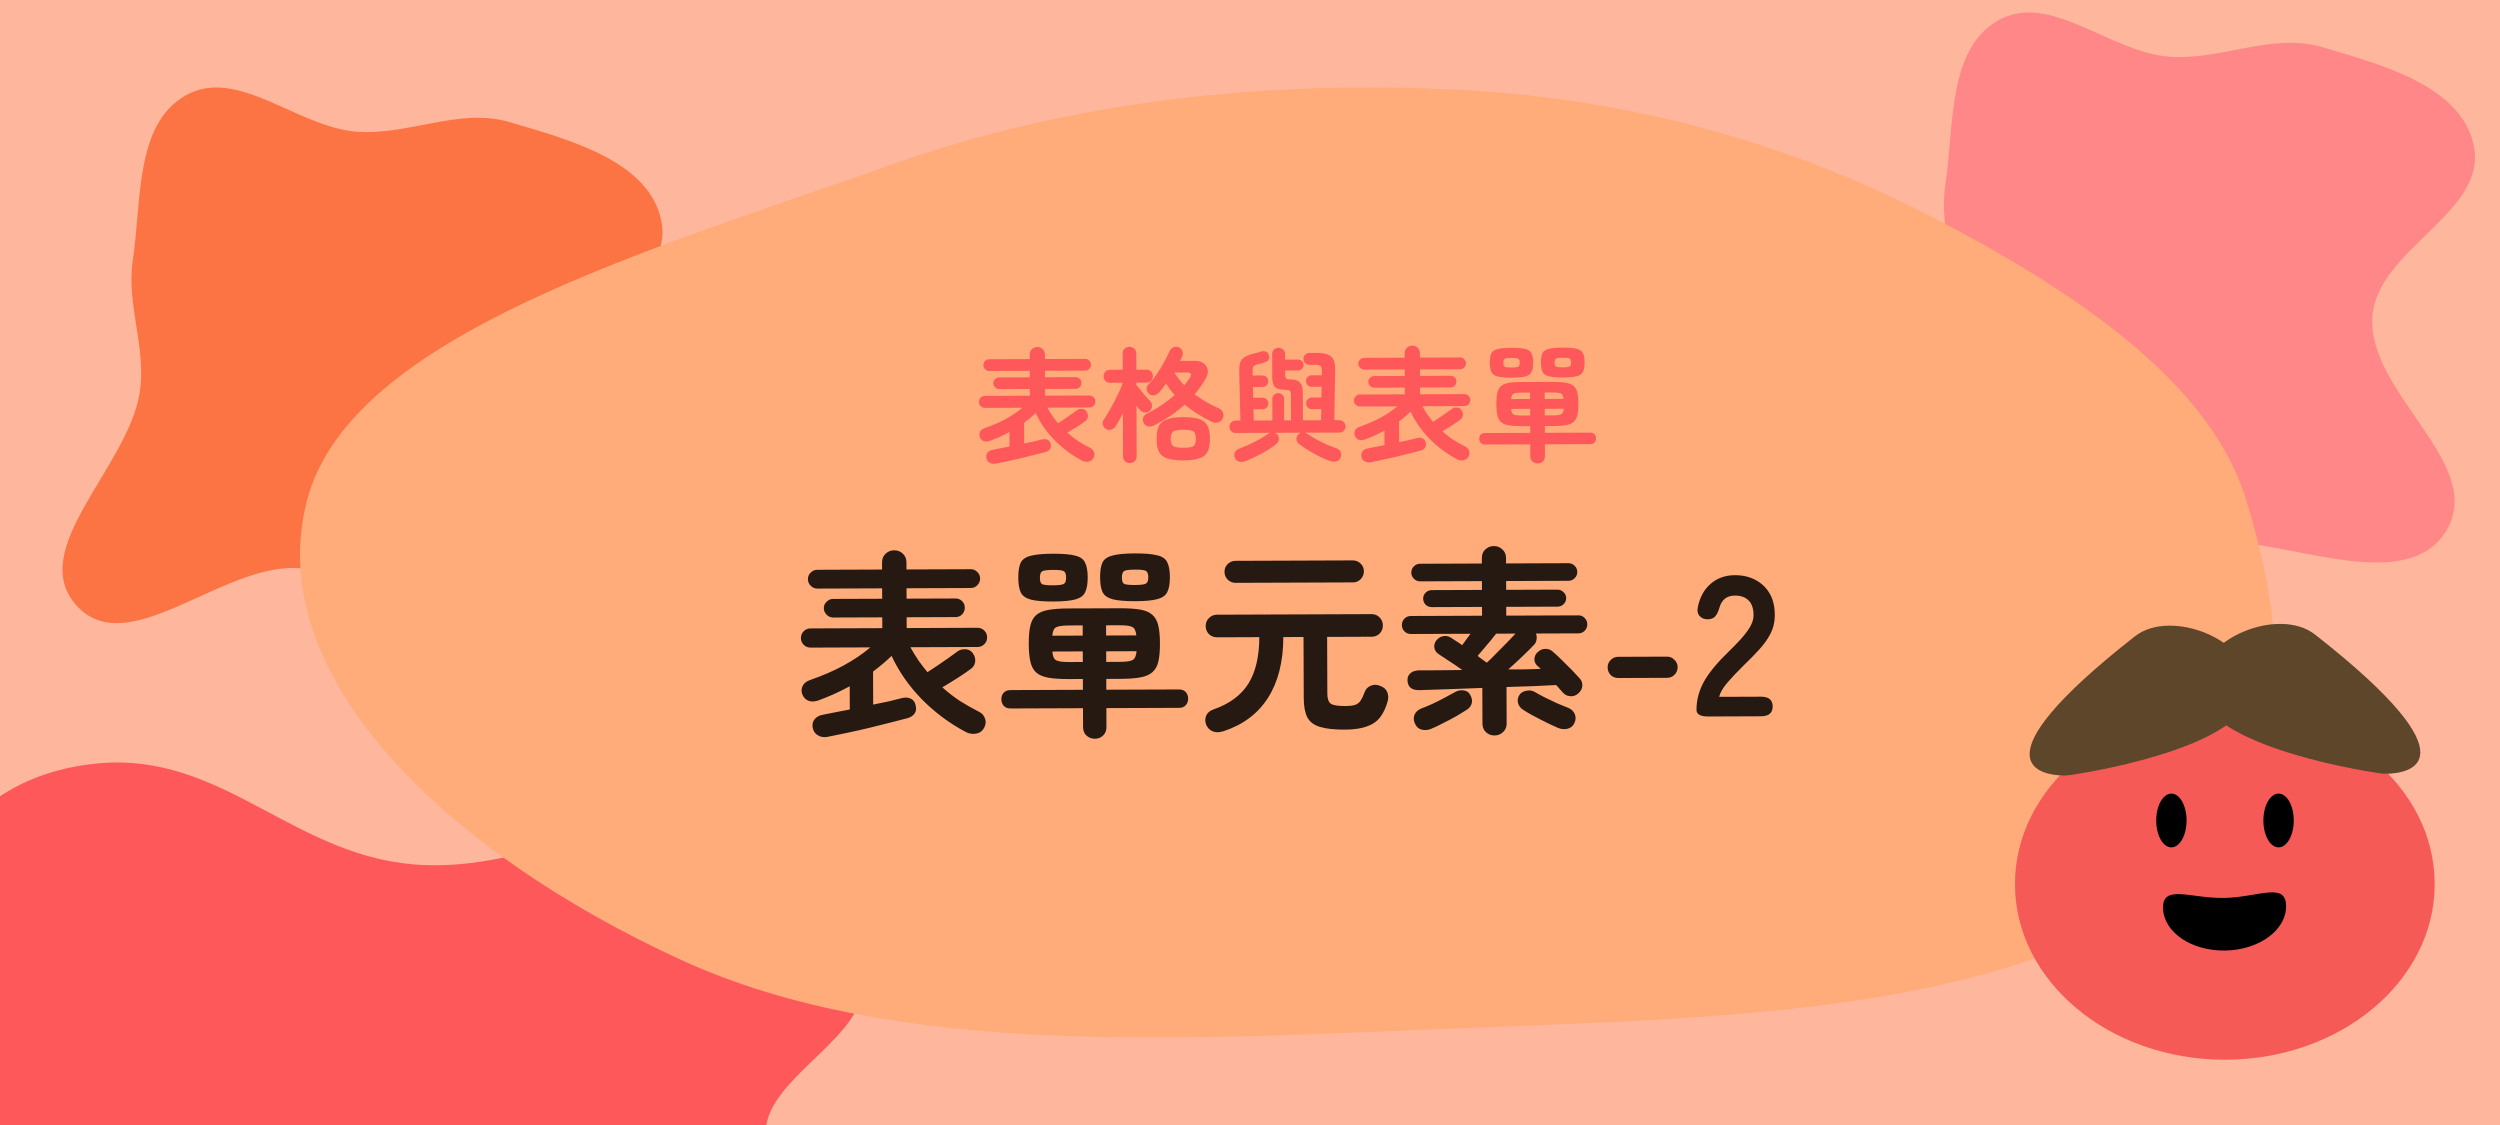 <svg width="200" height="90" viewBox="0 0 200 90" fill="none" xmlns="http://www.w3.org/2000/svg">
<g clip-path="url(#clip0_1720_1998)">
<rect width="200" height="90" fill="#FEB79D"/>
<path fill-rule="evenodd" clip-rule="evenodd" d="M-6.18 85.526C-5.521 81.351 -9.948 77.257 -7.655 73.239C-4.948 68.497 -1.652 61.992 7.772 61.078C17.997 60.087 23.6 68.826 33.978 69.205C45.818 69.637 56.588 60.196 66.887 63.237C76.243 66 70.121 74.012 68.975 79.539C68.168 83.434 61.536 86.431 61.267 90.346C60.85 96.397 75.769 103.853 67.023 107.895C58.356 111.9 45.738 103.802 34.253 102.83C27.316 102.243 20.566 103.925 13.618 103.373C4.658 102.66 -7.251 103.227 -11.753 99.17C-16.321 95.052 -6.927 90.254 -6.18 85.526Z" fill="#FE585B"/>
<path fill-rule="evenodd" clip-rule="evenodd" d="M28.474 10.53C32.649 10.872 36.743 8.58 40.761 9.767C45.503 11.168 52.008 12.874 52.922 17.752C53.913 23.046 45.174 25.946 44.795 31.318C44.363 37.447 53.804 43.022 50.763 48.353C48 53.196 39.988 50.027 34.461 49.434C30.566 49.016 27.569 45.584 23.654 45.444C17.603 45.228 10.147 52.951 6.105 48.424C2.1 43.937 10.197 37.406 11.17 31.46C11.758 27.869 10.075 24.375 10.627 20.779C11.34 16.14 10.773 9.976 14.83 7.646C18.948 5.281 23.746 10.143 28.474 10.53Z" fill="#FC7443"/>
<path fill-rule="evenodd" clip-rule="evenodd" d="M173.474 4.53C177.649 4.872 181.743 2.58 185.761 3.767C190.503 5.168 197.008 6.874 197.922 11.752C198.913 17.046 190.174 19.946 189.795 25.318C189.363 31.447 198.804 37.022 195.763 42.353C193 47.196 184.988 44.027 179.461 43.434C175.566 43.016 172.569 39.584 168.654 39.444C162.603 39.228 155.147 46.951 151.105 42.424C147.1 37.937 155.198 31.406 156.17 25.46C156.757 21.869 155.075 18.375 155.627 14.779C156.34 10.14 155.773 3.976 159.83 1.646C163.948 -0.719 168.746 4.143 173.474 4.53Z" fill="#FF8787"/>
<path fill-rule="evenodd" clip-rule="evenodd" d="M117.063 7.205C131.49 7.98 144.155 11.905 154.996 17.578C166.733 23.719 176.896 30.86 179.688 39.971C183.097 51.095 184.354 63.745 171.749 72.255C158.691 81.071 136.857 81.474 117.063 82.25C95.236 83.105 71.899 84.751 54.603 76.845C35.616 68.165 20.857 53.977 24.577 39.971C28.089 26.753 52.105 19.98 71.539 13.095C85.386 8.19 100.98 6.341 117.063 7.205Z" fill="#FFAB7A"/>
<ellipse cx="177.987" cy="70.727" rx="16.788" ry="14.051" fill="#F55A57"/>
<ellipse cx="173.711" cy="65.639" rx="1.215" ry="2.151" fill="black"/>
<ellipse cx="182.286" cy="65.639" rx="1.215" ry="2.151" fill="black"/>
<path d="M173.043 72.644C173.079 74.572 175.312 76.094 178.031 76.043C180.749 75.992 182.924 74.388 182.888 72.46C182.852 70.533 180.67 71.782 177.952 71.833C175.233 71.884 173.007 70.717 173.043 72.644Z" fill="black"/>
<path d="M170.796 50.904C173.677 48.645 180.1 51.191 180.1 55.022C180.101 59.542 168.086 61.623 165.801 61.978C165.552 62.017 165.303 62.044 165.054 62.039C163.425 62.006 157.615 61.237 170.796 50.904Z" fill="#6E5232"/>
<path d="M170.796 50.904C173.677 48.645 180.1 51.191 180.1 55.022C180.101 59.542 168.086 61.623 165.801 61.978C165.552 62.017 165.303 62.044 165.054 62.039C163.425 62.006 157.615 61.237 170.796 50.904Z" fill="url(#paint0_radial_1720_1998)" fill-opacity="0.15"/>
<path d="M185.2 50.763C182.319 48.505 175.896 51.051 175.896 54.881C175.896 59.401 187.91 61.483 190.195 61.837C190.445 61.876 190.693 61.903 190.942 61.898C192.571 61.866 198.381 61.097 185.2 50.763Z" fill="#6E5232"/>
<path d="M185.2 50.763C182.319 48.505 175.896 51.051 175.896 54.881C175.896 59.401 187.91 61.483 190.195 61.837C190.445 61.876 190.693 61.903 190.942 61.898C192.571 61.866 198.381 61.097 185.2 50.763Z" fill="url(#paint1_radial_1720_1998)" fill-opacity="0.15"/>
<path d="M79.626 37.097C79.447 37.124 79.29 37.095 79.156 37.009C79.022 36.929 78.939 36.803 78.905 36.63C78.877 36.456 78.914 36.313 79.013 36.199C79.113 36.086 79.246 36.015 79.412 35.988C79.592 35.954 79.796 35.913 80.022 35.866C80.255 35.818 80.502 35.77 80.761 35.723L80.757 34.563C80.498 34.704 80.235 34.835 79.969 34.956C79.709 35.07 79.453 35.174 79.2 35.269C79.007 35.336 78.84 35.343 78.7 35.291C78.56 35.238 78.456 35.131 78.389 34.972C78.335 34.832 78.338 34.695 78.397 34.562C78.457 34.421 78.583 34.318 78.776 34.25C79.368 34.048 79.921 33.809 80.433 33.534C80.952 33.252 81.404 32.947 81.79 32.619L78.8 32.63C78.667 32.631 78.553 32.584 78.459 32.491C78.366 32.398 78.319 32.285 78.318 32.152C78.318 32.019 78.364 31.905 78.457 31.811C78.55 31.718 78.663 31.671 78.796 31.67L82.386 31.657L82.384 31.117L79.934 31.126C79.808 31.126 79.698 31.08 79.604 30.987C79.51 30.894 79.463 30.784 79.463 30.658C79.462 30.531 79.508 30.424 79.601 30.337C79.694 30.243 79.804 30.196 79.931 30.196L82.381 30.187L82.379 29.667L79.139 29.679C79.012 29.679 78.902 29.633 78.808 29.54C78.715 29.447 78.668 29.337 78.667 29.211C78.667 29.077 78.713 28.967 78.806 28.88C78.899 28.786 79.009 28.739 79.135 28.739L82.376 28.727L82.374 28.377C82.374 28.19 82.433 28.043 82.553 27.936C82.672 27.822 82.815 27.765 82.982 27.765C83.155 27.764 83.299 27.82 83.413 27.933C83.533 28.039 83.594 28.186 83.594 28.372L83.596 28.722L86.805 28.71C86.939 28.71 87.049 28.756 87.136 28.849C87.23 28.936 87.277 29.045 87.277 29.179C87.278 29.305 87.231 29.416 87.138 29.509C87.052 29.603 86.942 29.65 86.809 29.65L83.599 29.662L83.601 30.182L86.051 30.173C86.184 30.173 86.294 30.219 86.381 30.312C86.468 30.398 86.512 30.505 86.513 30.631C86.513 30.758 86.47 30.868 86.384 30.962C86.297 31.056 86.188 31.103 86.054 31.103L83.604 31.112L83.606 31.652L87.146 31.639C87.28 31.639 87.393 31.685 87.487 31.778C87.581 31.871 87.628 31.984 87.628 32.117C87.629 32.251 87.582 32.364 87.489 32.458C87.396 32.552 87.283 32.599 87.15 32.599L83.79 32.612C83.917 32.838 84.052 33.057 84.192 33.27C84.34 33.476 84.49 33.672 84.644 33.858C84.804 33.758 84.977 33.644 85.163 33.517C85.356 33.389 85.536 33.265 85.702 33.145C85.875 33.024 86.008 32.927 86.101 32.853C86.22 32.753 86.36 32.705 86.52 32.712C86.687 32.711 86.817 32.777 86.911 32.91C87.005 33.036 87.045 33.173 87.033 33.32C87.02 33.466 86.954 33.587 86.834 33.68C86.674 33.801 86.455 33.952 86.176 34.133C85.903 34.307 85.64 34.468 85.387 34.616C85.662 34.861 85.952 35.087 86.26 35.292C86.574 35.491 86.901 35.677 87.242 35.849C87.376 35.915 87.469 36.025 87.523 36.178C87.577 36.324 87.564 36.474 87.485 36.628C87.399 36.795 87.266 36.895 87.086 36.929C86.906 36.963 86.733 36.937 86.566 36.851C85.764 36.428 85.039 35.89 84.39 35.239C83.74 34.582 83.228 33.85 82.852 33.045C82.573 33.313 82.263 33.574 81.924 33.828L81.93 35.478C82.21 35.424 82.474 35.37 82.72 35.316C82.973 35.255 83.189 35.2 83.369 35.153C83.536 35.113 83.683 35.122 83.809 35.182C83.936 35.241 84.017 35.347 84.051 35.501C84.098 35.681 84.079 35.827 83.992 35.941C83.906 36.048 83.786 36.122 83.633 36.162C83.387 36.23 83.097 36.304 82.764 36.385C82.431 36.473 82.078 36.561 81.705 36.649C81.338 36.737 80.975 36.819 80.616 36.893C80.256 36.968 79.926 37.036 79.626 37.097ZM92.315 34.04C92.162 34.114 92.006 34.138 91.846 34.112C91.692 34.079 91.575 33.986 91.495 33.833C91.427 33.7 91.413 33.563 91.453 33.423C91.499 33.276 91.592 33.169 91.732 33.102C92.118 32.914 92.504 32.693 92.889 32.438C93.282 32.176 93.644 31.898 93.976 31.604C93.849 31.458 93.728 31.311 93.615 31.165C93.501 31.012 93.39 30.853 93.283 30.686C93.097 30.954 92.908 31.195 92.716 31.409C92.609 31.522 92.476 31.593 92.316 31.62C92.163 31.641 92.03 31.604 91.916 31.512C91.809 31.419 91.748 31.295 91.734 31.142C91.721 30.989 91.767 30.859 91.873 30.752C92.092 30.538 92.305 30.28 92.51 29.979C92.722 29.672 92.918 29.354 93.097 29.027C93.282 28.693 93.438 28.383 93.563 28.095C93.629 27.948 93.732 27.845 93.872 27.784C94.012 27.724 94.155 27.723 94.302 27.783C94.449 27.842 94.546 27.945 94.593 28.091C94.647 28.238 94.641 28.378 94.575 28.512C94.548 28.565 94.519 28.625 94.486 28.692C94.459 28.752 94.429 28.812 94.396 28.872L95.596 28.868C95.903 28.867 96.143 28.939 96.317 29.085C96.491 29.224 96.591 29.404 96.619 29.624C96.646 29.837 96.591 30.061 96.451 30.295C96.326 30.522 96.186 30.739 96.034 30.946C95.888 31.153 95.732 31.354 95.566 31.548C95.874 31.773 96.194 31.982 96.528 32.174C96.862 32.367 97.203 32.539 97.55 32.691C97.691 32.757 97.788 32.87 97.842 33.029C97.895 33.183 97.886 33.336 97.813 33.49C97.727 33.657 97.594 33.761 97.414 33.801C97.241 33.835 97.068 33.809 96.894 33.723C96.527 33.538 96.163 33.332 95.802 33.107C95.441 32.882 95.097 32.636 94.769 32.371C94.417 32.692 94.035 32.994 93.622 33.275C93.21 33.55 92.774 33.805 92.315 34.04ZM90.386 37.047C90.233 37.048 90.103 36.998 89.996 36.899C89.895 36.799 89.845 36.666 89.844 36.499L89.832 33.059C89.726 33.266 89.623 33.46 89.524 33.64C89.424 33.821 89.332 33.978 89.246 34.111C89.159 34.245 89.04 34.332 88.886 34.373C88.74 34.413 88.6 34.391 88.466 34.304C88.339 34.231 88.259 34.122 88.225 33.975C88.191 33.829 88.217 33.695 88.303 33.575C88.43 33.394 88.565 33.177 88.711 32.923C88.857 32.669 89.002 32.406 89.148 32.132C89.294 31.851 89.426 31.581 89.545 31.32C89.664 31.053 89.757 30.82 89.823 30.619L88.813 30.623C88.653 30.624 88.526 30.574 88.432 30.474C88.338 30.368 88.291 30.245 88.291 30.105C88.29 29.958 88.336 29.835 88.429 29.734C88.522 29.634 88.649 29.584 88.809 29.583L89.819 29.579L89.814 28.299C89.813 28.126 89.863 27.992 89.963 27.899C90.069 27.798 90.199 27.748 90.352 27.747C90.505 27.747 90.635 27.796 90.743 27.896C90.85 27.989 90.903 28.122 90.904 28.295L90.909 29.575L91.709 29.572C91.869 29.572 91.996 29.621 92.089 29.721C92.183 29.82 92.23 29.944 92.231 30.09C92.231 30.23 92.185 30.354 92.092 30.461C91.999 30.561 91.873 30.612 91.713 30.612L90.913 30.615L90.913 30.805C91.007 30.918 91.121 31.058 91.255 31.224C91.389 31.383 91.523 31.543 91.657 31.703C91.797 31.855 91.911 31.978 91.998 32.071C92.112 32.177 92.165 32.311 92.159 32.471C92.16 32.624 92.104 32.754 91.991 32.861C91.878 32.968 91.745 33.016 91.591 33.003C91.438 32.99 91.311 32.927 91.211 32.814C91.171 32.768 91.124 32.714 91.07 32.655C91.023 32.588 90.973 32.522 90.919 32.455L90.934 36.495C90.935 36.662 90.882 36.795 90.776 36.896C90.669 36.996 90.54 37.047 90.386 37.047ZM94.676 36.831C94.136 36.833 93.709 36.782 93.395 36.676C93.081 36.577 92.857 36.405 92.723 36.158C92.596 35.906 92.531 35.556 92.529 35.109C92.528 34.663 92.59 34.316 92.715 34.069C92.848 33.815 93.07 33.637 93.383 33.536C93.696 33.428 94.123 33.373 94.663 33.371C95.203 33.369 95.626 33.421 95.933 33.527C96.247 33.626 96.468 33.801 96.595 34.054C96.73 34.3 96.797 34.647 96.799 35.093C96.801 35.54 96.736 35.89 96.603 36.144C96.477 36.391 96.258 36.565 95.945 36.667C95.639 36.774 95.216 36.829 94.676 36.831ZM94.672 35.821C94.952 35.82 95.162 35.803 95.302 35.769C95.448 35.728 95.545 35.655 95.591 35.548C95.644 35.441 95.67 35.288 95.669 35.088C95.668 34.894 95.641 34.748 95.588 34.648C95.54 34.548 95.444 34.478 95.297 34.439C95.157 34.4 94.947 34.38 94.666 34.381C94.386 34.382 94.173 34.403 94.027 34.444C93.887 34.484 93.79 34.558 93.738 34.665C93.685 34.765 93.659 34.905 93.659 35.085C93.66 35.285 93.687 35.438 93.741 35.545C93.795 35.651 93.891 35.724 94.032 35.764C94.178 35.803 94.392 35.822 94.672 35.821ZM94.743 30.821C94.923 30.607 95.075 30.4 95.201 30.199C95.367 29.932 95.29 29.799 94.97 29.8L93.95 29.804C94.178 30.17 94.442 30.509 94.743 30.821ZM106.416 36.888C106.176 36.802 105.905 36.686 105.605 36.541C105.304 36.395 105.007 36.233 104.713 36.054C104.419 35.875 104.158 35.7 103.931 35.527C103.811 35.434 103.74 35.318 103.72 35.178C103.706 35.031 103.742 34.901 103.828 34.787C103.901 34.7 103.981 34.644 104.067 34.617L101.987 34.624C102.028 34.644 102.068 34.667 102.108 34.694C102.148 34.72 102.181 34.754 102.208 34.793C102.302 34.92 102.332 35.053 102.3 35.193C102.273 35.327 102.207 35.437 102.101 35.524C101.901 35.684 101.659 35.852 101.373 36.026C101.087 36.201 100.791 36.362 100.484 36.51C100.185 36.657 99.909 36.782 99.656 36.883C99.463 36.957 99.29 36.974 99.136 36.935C98.983 36.902 98.869 36.802 98.795 36.636C98.728 36.483 98.724 36.336 98.783 36.196C98.843 36.056 98.959 35.955 99.132 35.895C99.385 35.8 99.651 35.69 99.931 35.562C100.217 35.427 100.49 35.29 100.749 35.149C101.009 35.001 101.232 34.86 101.418 34.726C101.444 34.706 101.471 34.689 101.498 34.676C101.531 34.656 101.561 34.639 101.587 34.626L98.858 34.636C98.718 34.636 98.597 34.59 98.497 34.497C98.403 34.398 98.356 34.281 98.356 34.148C98.355 34.008 98.401 33.891 98.494 33.797C98.594 33.697 98.714 33.646 98.854 33.646L99.234 33.644L99.139 29.755C99.132 29.455 99.154 29.215 99.207 29.035C99.266 28.848 99.376 28.701 99.535 28.593C99.695 28.479 99.924 28.385 100.224 28.311C100.337 28.277 100.451 28.247 100.564 28.219C100.684 28.186 100.8 28.152 100.913 28.118C101.04 28.084 101.16 28.09 101.273 28.137C101.387 28.176 101.464 28.263 101.504 28.396C101.552 28.542 101.545 28.669 101.486 28.776C101.433 28.876 101.34 28.943 101.207 28.977C101.12 29.004 101.027 29.034 100.927 29.068C100.827 29.095 100.74 29.115 100.667 29.129C100.461 29.183 100.331 29.247 100.278 29.32C100.225 29.387 100.202 29.524 100.209 29.731L100.21 30.041L100.99 30.038C101.124 30.037 101.234 30.08 101.321 30.167C101.415 30.253 101.462 30.363 101.462 30.496C101.463 30.623 101.416 30.733 101.323 30.827C101.237 30.914 101.127 30.957 100.994 30.958L100.234 30.961L100.257 31.821L100.997 31.818C101.13 31.817 101.241 31.86 101.328 31.947C101.421 32.033 101.468 32.143 101.469 32.276C101.469 32.403 101.423 32.513 101.33 32.607C101.244 32.694 101.134 32.737 101 32.738L100.28 32.74L100.304 33.64L101.794 33.635L101.787 31.915C101.787 31.775 101.833 31.665 101.926 31.584C102.019 31.497 102.129 31.454 102.256 31.453C102.389 31.453 102.499 31.496 102.586 31.582C102.68 31.662 102.727 31.771 102.727 31.911L102.734 33.631L103.284 33.629L103.276 31.639C103.276 31.446 103.249 31.323 103.195 31.27C103.148 31.21 103.018 31.18 102.805 31.181C102.425 31.183 102.158 31.113 102.004 30.974C101.857 30.828 101.782 30.558 101.781 30.165L101.774 28.335C101.774 28.182 101.823 28.058 101.923 27.964C102.022 27.871 102.142 27.824 102.282 27.823C102.422 27.823 102.542 27.869 102.643 27.962C102.75 28.055 102.804 28.178 102.804 28.331L102.806 28.771L103.846 28.767C103.966 28.767 104.069 28.81 104.156 28.896C104.243 28.976 104.287 29.076 104.287 29.196C104.288 29.316 104.245 29.419 104.159 29.506C104.072 29.593 103.969 29.637 103.849 29.637L102.809 29.641L102.81 29.941C102.811 30.121 102.845 30.238 102.911 30.291C102.978 30.337 103.108 30.36 103.302 30.359C103.615 30.358 103.845 30.437 103.993 30.597C104.146 30.75 104.224 31.016 104.226 31.396L104.234 33.626L105.684 33.62L105.701 32.73L104.951 32.733C104.824 32.734 104.714 32.687 104.62 32.594C104.533 32.501 104.489 32.392 104.489 32.265C104.488 32.138 104.531 32.031 104.618 31.944C104.711 31.851 104.82 31.804 104.947 31.803L105.717 31.8L105.724 30.94L104.944 30.943C104.817 30.944 104.707 30.901 104.613 30.814C104.526 30.721 104.483 30.612 104.482 30.485C104.482 30.352 104.525 30.241 104.611 30.154C104.704 30.067 104.814 30.024 104.94 30.023L105.74 30.02L105.749 29.71C105.755 29.497 105.721 29.357 105.648 29.291C105.574 29.218 105.431 29.181 105.217 29.182L104.747 29.184C104.621 29.184 104.511 29.138 104.417 29.045C104.323 28.952 104.276 28.842 104.276 28.716C104.275 28.582 104.321 28.469 104.414 28.375C104.507 28.282 104.617 28.234 104.744 28.234L105.284 28.232C105.69 28.23 106.004 28.276 106.224 28.368C106.451 28.454 106.609 28.604 106.696 28.817C106.783 29.03 106.821 29.323 106.809 29.696L106.744 33.617L107.144 33.615C107.284 33.614 107.401 33.664 107.494 33.764C107.595 33.857 107.645 33.973 107.646 34.113C107.646 34.246 107.597 34.363 107.497 34.464C107.404 34.557 107.287 34.605 107.147 34.605L104.397 34.615C104.431 34.622 104.464 34.635 104.498 34.655C104.538 34.675 104.571 34.695 104.598 34.715C104.798 34.854 105.036 35 105.309 35.152C105.583 35.297 105.864 35.437 106.151 35.569C106.445 35.694 106.705 35.797 106.932 35.876C107.086 35.922 107.189 36.012 107.243 36.145C107.304 36.285 107.308 36.428 107.255 36.575C107.189 36.762 107.073 36.872 106.906 36.906C106.746 36.947 106.583 36.941 106.416 36.888ZM109.626 36.986C109.446 37.013 109.29 36.984 109.156 36.898C109.022 36.818 108.939 36.692 108.905 36.519C108.877 36.345 108.913 36.202 109.013 36.088C109.113 35.974 109.246 35.904 109.412 35.877C109.592 35.843 109.795 35.802 110.022 35.754C110.255 35.707 110.501 35.659 110.761 35.612L110.757 34.452C110.497 34.593 110.235 34.724 109.968 34.845C109.709 34.959 109.453 35.063 109.2 35.157C109.006 35.225 108.84 35.232 108.7 35.179C108.559 35.127 108.456 35.02 108.388 34.861C108.335 34.721 108.337 34.584 108.397 34.45C108.456 34.31 108.583 34.206 108.776 34.139C109.368 33.937 109.921 33.698 110.433 33.423C110.952 33.141 111.404 32.836 111.79 32.508L108.8 32.519C108.666 32.519 108.553 32.473 108.459 32.38C108.366 32.287 108.318 32.174 108.318 32.041C108.317 31.907 108.364 31.794 108.457 31.7C108.55 31.607 108.663 31.559 108.796 31.559L112.386 31.546L112.384 31.006L109.934 31.015C109.808 31.015 109.697 30.969 109.604 30.876C109.51 30.783 109.463 30.673 109.462 30.546C109.462 30.42 109.508 30.313 109.601 30.226C109.694 30.132 109.804 30.085 109.931 30.085L112.381 30.076L112.379 29.556L109.139 29.568C109.012 29.568 108.902 29.522 108.808 29.429C108.715 29.336 108.668 29.226 108.667 29.099C108.667 28.966 108.713 28.856 108.806 28.769C108.899 28.675 109.009 28.628 109.135 28.628L112.375 28.616L112.374 28.266C112.373 28.079 112.433 27.932 112.552 27.825C112.672 27.711 112.815 27.654 112.982 27.653C113.155 27.653 113.299 27.709 113.412 27.822C113.533 27.928 113.593 28.075 113.594 28.261L113.595 28.611L116.805 28.599C116.939 28.599 117.049 28.645 117.136 28.738C117.229 28.824 117.277 28.934 117.277 29.067C117.277 29.194 117.231 29.304 117.138 29.398C117.052 29.492 116.942 29.539 116.809 29.539L113.599 29.551L113.601 30.071L116.051 30.062C116.184 30.061 116.294 30.108 116.381 30.201C116.468 30.287 116.512 30.394 116.512 30.52C116.513 30.647 116.47 30.757 116.384 30.851C116.297 30.944 116.187 30.991 116.054 30.992L113.604 31.001L113.606 31.541L117.146 31.528C117.279 31.527 117.393 31.574 117.487 31.667C117.58 31.76 117.627 31.873 117.628 32.006C117.628 32.139 117.582 32.253 117.489 32.347C117.396 32.44 117.283 32.487 117.15 32.488L113.79 32.5C113.917 32.727 114.051 32.946 114.192 33.159C114.34 33.365 114.49 33.561 114.644 33.747C114.804 33.647 114.977 33.533 115.163 33.405C115.356 33.278 115.535 33.154 115.702 33.033C115.875 32.913 116.008 32.816 116.101 32.742C116.22 32.641 116.36 32.594 116.52 32.6C116.687 32.6 116.817 32.666 116.911 32.799C117.005 32.925 117.045 33.062 117.032 33.208C117.02 33.355 116.953 33.475 116.834 33.569C116.674 33.69 116.455 33.841 116.175 34.022C115.903 34.196 115.64 34.357 115.387 34.505C115.661 34.75 115.952 34.976 116.26 35.181C116.574 35.38 116.901 35.566 117.242 35.738C117.375 35.804 117.469 35.913 117.523 36.067C117.577 36.213 117.564 36.363 117.485 36.517C117.399 36.684 117.266 36.784 117.086 36.818C116.906 36.852 116.732 36.826 116.565 36.74C115.764 36.316 115.039 35.779 114.389 35.128C113.74 34.471 113.228 33.739 112.851 32.934C112.572 33.202 112.263 33.463 111.924 33.717L111.93 35.367C112.21 35.313 112.473 35.259 112.72 35.204C112.973 35.144 113.189 35.089 113.369 35.042C113.536 35.001 113.682 35.011 113.809 35.07C113.936 35.13 114.017 35.236 114.05 35.389C114.098 35.569 114.078 35.716 113.992 35.83C113.906 35.937 113.786 36.011 113.633 36.051C113.386 36.119 113.097 36.193 112.764 36.274C112.431 36.362 112.078 36.45 111.705 36.538C111.338 36.626 110.975 36.708 110.616 36.782C110.256 36.857 109.926 36.925 109.626 36.986ZM123.017 37.076C122.857 37.077 122.717 37.024 122.596 36.918C122.482 36.812 122.425 36.668 122.425 36.488L122.421 35.548L118.801 35.562C118.654 35.562 118.541 35.52 118.461 35.433C118.38 35.34 118.34 35.23 118.339 35.104C118.339 34.97 118.378 34.86 118.458 34.773C118.538 34.686 118.651 34.642 118.798 34.642L122.418 34.629L122.416 34.089L121.706 34.091C121.292 34.093 120.956 34.071 120.695 34.025C120.435 33.979 120.232 33.893 120.084 33.767C119.944 33.641 119.847 33.461 119.792 33.228C119.738 32.995 119.71 32.695 119.709 32.328C119.708 31.962 119.733 31.665 119.786 31.438C119.838 31.205 119.934 31.024 120.074 30.897C120.22 30.77 120.423 30.683 120.683 30.635C120.943 30.587 121.279 30.563 121.693 30.561L124.273 30.552C124.686 30.55 125.023 30.572 125.283 30.618C125.543 30.663 125.743 30.749 125.884 30.876C126.031 31.002 126.132 31.181 126.186 31.415C126.24 31.641 126.268 31.938 126.269 32.304C126.27 32.671 126.245 32.971 126.192 33.205C126.14 33.438 126.041 33.618 125.894 33.746C125.755 33.873 125.555 33.96 125.295 34.008C125.036 34.055 124.699 34.08 124.286 34.081L123.586 34.084L123.588 34.624L127.218 34.611C127.364 34.61 127.478 34.653 127.558 34.739C127.638 34.826 127.679 34.936 127.679 35.069C127.68 35.196 127.64 35.306 127.561 35.399C127.481 35.486 127.368 35.53 127.221 35.531L123.591 35.544L123.595 36.484C123.595 36.664 123.539 36.808 123.426 36.915C123.313 37.022 123.177 37.076 123.017 37.076ZM125.031 30.199C124.538 30.201 124.164 30.169 123.911 30.103C123.657 30.037 123.487 29.918 123.4 29.745C123.319 29.572 123.278 29.325 123.277 29.005C123.276 28.685 123.315 28.438 123.394 28.265C123.48 28.091 123.65 27.974 123.903 27.913C124.156 27.845 124.529 27.811 125.022 27.809C125.516 27.807 125.886 27.839 126.133 27.905C126.386 27.964 126.553 28.08 126.634 28.253C126.721 28.426 126.766 28.672 126.767 28.992C126.768 29.312 126.726 29.559 126.64 29.733C126.56 29.906 126.394 30.027 126.141 30.095C125.894 30.162 125.525 30.197 125.031 30.199ZM120.931 30.214C120.438 30.216 120.064 30.184 119.811 30.118C119.564 30.052 119.397 29.933 119.31 29.76C119.229 29.587 119.188 29.34 119.187 29.02C119.186 28.7 119.225 28.454 119.304 28.28C119.39 28.106 119.556 27.989 119.803 27.928C120.056 27.86 120.429 27.826 120.922 27.824C121.416 27.822 121.786 27.854 122.033 27.92C122.28 27.979 122.443 28.095 122.524 28.268C122.611 28.441 122.656 28.688 122.657 29.008C122.658 29.328 122.616 29.574 122.53 29.748C122.45 29.922 122.287 30.042 122.041 30.11C121.794 30.177 121.425 30.212 120.931 30.214ZM125.028 29.389C125.315 29.388 125.495 29.364 125.568 29.317C125.648 29.27 125.687 29.163 125.687 28.996C125.686 28.823 125.642 28.716 125.556 28.677C125.475 28.637 125.299 28.618 125.025 28.619C124.739 28.62 124.555 28.644 124.476 28.691C124.402 28.738 124.366 28.848 124.367 29.021C124.367 29.188 124.405 29.291 124.478 29.331C124.558 29.37 124.742 29.39 125.028 29.389ZM120.928 29.404C121.215 29.403 121.395 29.379 121.468 29.332C121.541 29.285 121.577 29.178 121.577 29.012C121.576 28.838 121.536 28.732 121.456 28.692C121.375 28.652 121.199 28.633 120.925 28.634C120.639 28.635 120.456 28.659 120.376 28.706C120.303 28.753 120.266 28.863 120.267 29.036C120.268 29.203 120.305 29.306 120.378 29.346C120.458 29.386 120.642 29.405 120.928 29.404ZM121.743 33.241L122.412 33.239L122.411 32.709L120.891 32.714C120.905 32.947 120.969 33.094 121.082 33.153C121.196 33.213 121.416 33.242 121.743 33.241ZM123.582 33.234L124.252 33.232C124.579 33.23 124.796 33.2 124.902 33.139C125.015 33.079 125.081 32.932 125.101 32.699L123.581 32.704L123.582 33.234ZM120.888 31.924L122.408 31.919L122.406 31.409L121.736 31.411C121.409 31.412 121.189 31.443 121.076 31.503C120.97 31.557 120.907 31.697 120.888 31.924ZM123.578 31.914L125.088 31.909C125.067 31.682 125 31.542 124.886 31.489C124.779 31.43 124.566 31.401 124.246 31.402L123.576 31.404L123.578 31.914Z" fill="#FE585B"/>
<path d="M66.167 58.956C65.879 59 65.629 58.953 65.415 58.815C65.201 58.688 65.067 58.485 65.013 58.208C64.969 57.931 65.027 57.702 65.186 57.52C65.345 57.338 65.558 57.225 65.825 57.181C66.113 57.127 66.438 57.062 66.8 56.986C67.173 56.91 67.567 56.833 67.983 56.757L67.976 54.901C67.561 55.127 67.141 55.336 66.715 55.53C66.299 55.713 65.889 55.88 65.484 56.03C65.175 56.138 64.909 56.15 64.685 56.065C64.46 55.981 64.294 55.811 64.187 55.555C64.1 55.332 64.105 55.113 64.2 54.899C64.296 54.675 64.498 54.509 64.806 54.401C65.755 54.077 66.638 53.696 67.458 53.255C68.288 52.804 69.012 52.316 69.629 51.791L64.845 51.809C64.632 51.81 64.45 51.736 64.3 51.587C64.15 51.438 64.075 51.257 64.074 51.044C64.073 50.83 64.147 50.649 64.296 50.499C64.445 50.349 64.626 50.274 64.839 50.273L70.583 50.252L70.58 49.388L66.66 49.402C66.457 49.403 66.281 49.329 66.131 49.18C65.981 49.031 65.906 48.855 65.905 48.653C65.904 48.45 65.978 48.279 66.127 48.14C66.276 47.99 66.452 47.915 66.654 47.914L70.574 47.9L70.571 47.068L65.387 47.087C65.185 47.087 65.008 47.014 64.859 46.865C64.709 46.716 64.633 46.54 64.633 46.337C64.632 46.124 64.706 45.948 64.855 45.809C65.003 45.659 65.179 45.584 65.382 45.583L70.566 45.563L70.564 45.004C70.562 44.705 70.658 44.47 70.849 44.298C71.04 44.116 71.269 44.025 71.536 44.024C71.813 44.023 72.043 44.113 72.225 44.293C72.418 44.463 72.514 44.698 72.516 44.996L72.518 45.556L77.654 45.537C77.867 45.536 78.043 45.611 78.183 45.759C78.332 45.897 78.408 46.073 78.409 46.286C78.409 46.489 78.335 46.665 78.186 46.815C78.048 46.965 77.873 47.041 77.659 47.041L72.523 47.06L72.526 47.892L76.446 47.878C76.66 47.877 76.836 47.951 76.975 48.1C77.114 48.238 77.184 48.408 77.185 48.611C77.186 48.814 77.117 48.99 76.979 49.14C76.841 49.29 76.665 49.365 76.452 49.366L72.532 49.38L72.535 50.244L78.199 50.223C78.412 50.222 78.594 50.297 78.744 50.445C78.894 50.594 78.969 50.775 78.97 50.988C78.971 51.202 78.897 51.383 78.748 51.533C78.599 51.683 78.418 51.758 78.205 51.759L72.829 51.779C73.033 52.141 73.247 52.492 73.473 52.833C73.709 53.163 73.95 53.476 74.196 53.774C74.452 53.613 74.728 53.431 75.026 53.227C75.335 53.023 75.622 52.825 75.888 52.632C76.165 52.439 76.377 52.283 76.526 52.166C76.718 52.005 76.941 51.929 77.197 51.939C77.464 51.938 77.672 52.044 77.823 52.257C77.973 52.459 78.037 52.677 78.017 52.912C77.996 53.147 77.891 53.339 77.699 53.489C77.444 53.682 77.093 53.923 76.646 54.213C76.21 54.492 75.789 54.75 75.385 54.986C75.823 55.379 76.289 55.74 76.781 56.069C77.283 56.387 77.807 56.683 78.352 56.959C78.566 57.065 78.716 57.24 78.802 57.485C78.888 57.719 78.868 57.959 78.741 58.205C78.603 58.472 78.39 58.633 78.102 58.688C77.815 58.742 77.537 58.7 77.27 58.563C75.987 57.885 74.827 57.025 73.788 55.984C72.75 54.931 71.929 53.761 71.327 52.473C70.881 52.901 70.386 53.319 69.844 53.726L69.854 56.366C70.301 56.279 70.722 56.192 71.117 56.106C71.522 56.008 71.868 55.921 72.156 55.846C72.422 55.781 72.657 55.796 72.86 55.891C73.063 55.986 73.192 56.157 73.246 56.402C73.322 56.689 73.29 56.924 73.153 57.106C73.014 57.277 72.823 57.395 72.578 57.46C72.184 57.568 71.72 57.687 71.187 57.817C70.654 57.958 70.09 58.099 69.493 58.24C68.907 58.38 68.326 58.511 67.75 58.63C67.175 58.749 66.647 58.858 66.167 58.956ZM87.592 59.1C87.336 59.102 87.112 59.017 86.919 58.847C86.737 58.677 86.646 58.448 86.644 58.16L86.639 56.656L80.847 56.678C80.612 56.678 80.431 56.61 80.302 56.471C80.174 56.323 80.109 56.147 80.108 55.944C80.108 55.731 80.171 55.555 80.298 55.416C80.426 55.276 80.607 55.206 80.841 55.206L86.633 55.184L86.63 54.32L85.494 54.324C84.833 54.327 84.294 54.291 83.878 54.218C83.462 54.145 83.136 54.008 82.9 53.806C82.676 53.604 82.52 53.317 82.433 52.944C82.346 52.571 82.302 52.091 82.3 51.504C82.298 50.917 82.339 50.443 82.422 50.08C82.507 49.706 82.66 49.417 82.883 49.214C83.117 49.01 83.442 48.87 83.858 48.794C84.273 48.718 84.812 48.679 85.473 48.676L89.601 48.661C90.263 48.658 90.802 48.694 91.218 48.767C91.634 48.84 91.954 48.978 92.179 49.179C92.415 49.381 92.576 49.669 92.662 50.042C92.749 50.404 92.794 50.879 92.796 51.465C92.798 52.052 92.757 52.532 92.673 52.906C92.589 53.279 92.43 53.568 92.196 53.771C91.973 53.975 91.654 54.115 91.238 54.191C90.822 54.267 90.284 54.306 89.622 54.309L88.502 54.313L88.505 55.177L94.313 55.156C94.548 55.155 94.73 55.223 94.858 55.362C94.987 55.5 95.051 55.675 95.052 55.889C95.053 56.092 94.99 56.268 94.862 56.418C94.735 56.557 94.554 56.627 94.319 56.628L88.511 56.649L88.516 58.153C88.518 58.441 88.428 58.671 88.247 58.842C88.066 59.013 87.848 59.1 87.592 59.1ZM90.815 48.096C90.026 48.099 89.428 48.048 89.023 47.943C88.617 47.838 88.344 47.647 88.204 47.37C88.076 47.093 88.01 46.699 88.008 46.187C88.006 45.675 88.069 45.28 88.196 45.002C88.333 44.724 88.605 44.537 89.01 44.439C89.415 44.331 90.012 44.275 90.801 44.273C91.59 44.27 92.183 44.321 92.578 44.426C92.983 44.52 93.251 44.706 93.38 44.983C93.519 45.26 93.59 45.654 93.592 46.166C93.594 46.678 93.526 47.073 93.388 47.351C93.261 47.629 92.996 47.822 92.591 47.93C92.196 48.038 91.605 48.094 90.815 48.096ZM84.255 48.121C83.466 48.124 82.868 48.073 82.463 47.968C82.068 47.862 81.8 47.671 81.661 47.394C81.532 47.118 81.466 46.723 81.464 46.211C81.462 45.699 81.525 45.304 81.652 45.026C81.789 44.749 82.055 44.561 82.45 44.464C82.855 44.355 83.452 44.3 84.241 44.297C85.03 44.294 85.623 44.345 86.018 44.45C86.413 44.545 86.675 44.73 86.804 45.007C86.944 45.284 87.014 45.679 87.016 46.191C87.018 46.703 86.95 47.097 86.812 47.375C86.686 47.653 86.425 47.846 86.031 47.954C85.636 48.062 85.045 48.118 84.255 48.121ZM90.81 46.8C91.269 46.799 91.557 46.76 91.674 46.685C91.802 46.61 91.865 46.439 91.864 46.173C91.863 45.895 91.793 45.725 91.654 45.661C91.526 45.598 91.243 45.567 90.806 45.569C90.347 45.57 90.054 45.609 89.926 45.684C89.809 45.759 89.751 45.935 89.752 46.212C89.753 46.479 89.812 46.644 89.93 46.708C90.058 46.771 90.352 46.802 90.81 46.8ZM84.251 46.825C84.709 46.823 84.997 46.785 85.114 46.71C85.231 46.635 85.289 46.464 85.288 46.197C85.287 45.92 85.222 45.749 85.094 45.686C84.966 45.622 84.683 45.591 84.246 45.593C83.787 45.594 83.494 45.633 83.366 45.708C83.249 45.783 83.191 45.959 83.192 46.237C83.193 46.503 83.253 46.669 83.37 46.732C83.498 46.796 83.792 46.827 84.251 46.825ZM85.553 52.964L86.625 52.96L86.622 52.112L84.19 52.121C84.213 52.494 84.315 52.729 84.497 52.824C84.678 52.919 85.031 52.966 85.553 52.964ZM88.497 52.953L89.569 52.949C90.092 52.947 90.438 52.898 90.609 52.801C90.79 52.705 90.895 52.47 90.926 52.096L88.494 52.105L88.497 52.953ZM84.185 50.857L86.617 50.848L86.614 50.032L85.542 50.036C85.02 50.038 84.668 50.087 84.487 50.184C84.317 50.27 84.216 50.494 84.185 50.857ZM88.489 50.841L90.905 50.832C90.872 50.47 90.765 50.246 90.583 50.161C90.412 50.066 90.07 50.019 89.558 50.021L88.486 50.025L88.489 50.841ZM97.862 58.502C97.51 58.61 97.217 58.606 96.982 58.49C96.747 58.384 96.581 58.203 96.484 57.948C96.398 57.703 96.402 57.468 96.497 57.243C96.592 57.019 96.794 56.853 97.103 56.745C98.36 56.303 99.281 55.623 99.864 54.703C100.447 53.773 100.741 52.529 100.746 50.972L97.37 50.984C97.114 50.985 96.895 50.901 96.713 50.731C96.542 50.55 96.456 50.337 96.455 50.092C96.454 49.836 96.538 49.622 96.708 49.451C96.889 49.269 97.107 49.177 97.363 49.176L109.731 49.13C109.987 49.129 110.201 49.219 110.372 49.4C110.544 49.57 110.63 49.783 110.631 50.039C110.631 50.284 110.547 50.498 110.377 50.68C110.207 50.851 109.994 50.937 109.738 50.938L106.17 50.952L106.187 55.496C106.188 55.89 106.28 56.157 106.462 56.295C106.644 56.422 107.028 56.484 107.614 56.482C107.977 56.481 108.249 56.448 108.43 56.383C108.622 56.308 108.765 56.19 108.861 56.03C108.967 55.869 109.073 55.645 109.178 55.356C109.263 55.121 109.422 54.956 109.656 54.859C109.891 54.751 110.147 54.756 110.424 54.872C110.702 54.977 110.884 55.137 110.97 55.35C111.067 55.563 111.084 55.803 111.021 56.07C110.884 56.582 110.688 57.01 110.434 57.352C110.179 57.694 109.823 57.946 109.364 58.108C108.917 58.28 108.32 58.368 107.573 58.37C106.741 58.373 106.085 58.301 105.605 58.154C105.135 58.017 104.798 57.767 104.594 57.406C104.4 57.033 104.303 56.516 104.3 55.855L104.282 50.959L102.666 50.965C102.663 52.927 102.253 54.55 101.436 55.833C100.619 57.106 99.428 57.995 97.862 58.502ZM98.842 46.627C98.607 46.628 98.399 46.543 98.217 46.373C98.046 46.192 97.96 45.985 97.959 45.75C97.958 45.505 98.042 45.296 98.212 45.125C98.393 44.954 98.601 44.868 98.835 44.867L108.227 44.832C108.473 44.831 108.681 44.916 108.852 45.086C109.024 45.256 109.11 45.463 109.111 45.709C109.111 45.943 109.027 46.152 108.857 46.334C108.687 46.505 108.479 46.591 108.234 46.592L98.842 46.627ZM119.559 58.838C119.293 58.839 119.063 58.749 118.87 58.569C118.688 58.399 118.597 58.17 118.596 57.882L118.585 55.034C117.604 55.069 116.66 55.105 115.754 55.14C114.858 55.165 114.111 55.189 113.514 55.212C112.927 55.215 112.622 54.954 112.599 54.432C112.587 54.208 112.661 54.021 112.821 53.871C112.98 53.721 113.204 53.64 113.492 53.629C113.908 53.627 114.42 53.625 115.028 53.623C115.636 53.62 116.287 53.613 116.98 53.6C116.648 53.355 116.306 53.122 115.953 52.899C115.611 52.666 115.322 52.475 115.087 52.327C114.905 52.21 114.793 52.045 114.749 51.832C114.716 51.619 114.764 51.426 114.891 51.255C115.029 51.073 115.205 50.955 115.418 50.901C115.631 50.847 115.839 50.878 116.042 50.995C116.16 51.069 116.299 51.159 116.459 51.266C116.63 51.371 116.801 51.488 116.972 51.616C117.057 51.498 117.158 51.359 117.275 51.198C117.402 51.038 117.524 50.872 117.641 50.701L112.873 50.719C112.67 50.719 112.5 50.651 112.36 50.513C112.221 50.374 112.151 50.204 112.15 50.001C112.15 49.799 112.218 49.628 112.357 49.489C112.495 49.349 112.665 49.279 112.868 49.279L118.564 49.258L118.561 48.554L114.545 48.569C114.353 48.569 114.188 48.506 114.048 48.378C113.92 48.24 113.855 48.075 113.855 47.883C113.854 47.702 113.917 47.547 114.045 47.418C114.183 47.279 114.348 47.209 114.54 47.209L118.556 47.194L118.553 46.49L113.61 46.508C113.418 46.509 113.252 46.44 113.113 46.302C112.974 46.164 112.904 45.999 112.903 45.807C112.902 45.615 112.971 45.449 113.109 45.31C113.247 45.171 113.412 45.101 113.604 45.1L118.548 45.082L118.547 44.65C118.546 44.362 118.635 44.132 118.816 43.961C119.007 43.779 119.236 43.687 119.503 43.686C119.78 43.685 120.01 43.775 120.192 43.956C120.385 44.126 120.482 44.355 120.483 44.642L120.484 45.075L125.476 45.056C125.668 45.055 125.834 45.124 125.973 45.262C126.112 45.4 126.182 45.565 126.183 45.757C126.184 45.949 126.115 46.115 125.977 46.254C125.839 46.393 125.673 46.463 125.481 46.464L120.489 46.483L120.492 47.187L124.604 47.171C124.785 47.171 124.946 47.239 125.085 47.377C125.224 47.505 125.294 47.659 125.295 47.841C125.295 48.033 125.227 48.198 125.088 48.337C124.95 48.466 124.79 48.531 124.609 48.531L120.497 48.547L120.5 49.251L126.276 49.229C126.468 49.228 126.633 49.297 126.772 49.435C126.912 49.573 126.982 49.744 126.982 49.947C126.983 50.149 126.914 50.32 126.776 50.459C126.638 50.598 126.473 50.668 126.281 50.669L122.873 50.682C122.938 50.831 122.954 50.991 122.923 51.161C122.902 51.332 122.833 51.477 122.716 51.594C122.451 51.873 122.132 52.188 121.76 52.542C121.388 52.895 121.021 53.233 120.66 53.554C121.129 53.552 121.582 53.55 122.02 53.549C122.468 53.536 122.878 53.524 123.252 53.512C123.209 53.459 123.161 53.411 123.107 53.369C123.064 53.326 123.016 53.284 122.963 53.241C122.813 53.093 122.743 52.911 122.753 52.698C122.773 52.474 122.868 52.292 123.039 52.153C123.209 51.992 123.4 51.912 123.614 51.911C123.838 51.9 124.035 51.968 124.206 52.117C124.42 52.297 124.661 52.52 124.929 52.786C125.207 53.052 125.475 53.317 125.732 53.583C125.989 53.849 126.198 54.072 126.358 54.253C126.53 54.434 126.605 54.641 126.585 54.876C126.564 55.111 126.453 55.314 126.251 55.485C126.07 55.646 125.857 55.716 125.612 55.696C125.366 55.675 125.169 55.575 125.019 55.394C124.944 55.309 124.863 55.218 124.778 55.123C124.692 55.016 124.595 54.91 124.488 54.804C123.987 54.827 123.39 54.856 122.697 54.89C122.003 54.914 121.278 54.938 120.521 54.962L120.532 57.874C120.533 58.162 120.438 58.392 120.246 58.563C120.066 58.745 119.837 58.837 119.559 58.838ZM114.517 58.297C114.272 58.404 114.022 58.432 113.766 58.38C113.509 58.327 113.322 58.168 113.204 57.902C113.086 57.657 113.069 57.422 113.153 57.198C113.248 56.963 113.429 56.791 113.695 56.684C113.951 56.587 114.249 56.463 114.59 56.312C114.931 56.151 115.261 55.985 115.58 55.813C115.91 55.641 116.187 55.49 116.41 55.362C116.613 55.244 116.836 55.2 117.082 55.231C117.327 55.262 117.504 55.379 117.611 55.581C117.751 55.815 117.794 56.039 117.742 56.253C117.689 56.466 117.556 56.643 117.344 56.782C117.11 56.932 116.827 57.104 116.498 57.297C116.178 57.48 115.843 57.657 115.491 57.829C115.151 58.012 114.826 58.168 114.517 58.297ZM124.629 58.227C124.234 58.058 123.769 57.836 123.235 57.56C122.7 57.296 122.23 57.031 121.824 56.766C121.62 56.628 121.492 56.447 121.438 56.223C121.383 55.999 121.425 55.786 121.563 55.583C121.68 55.411 121.861 55.304 122.106 55.261C122.351 55.206 122.575 55.237 122.778 55.354C122.971 55.471 123.222 55.608 123.532 55.767C123.852 55.926 124.184 56.085 124.526 56.244C124.868 56.392 125.177 56.519 125.455 56.624C125.711 56.73 125.888 56.9 125.985 57.134C126.082 57.368 126.067 57.614 125.94 57.87C125.823 58.105 125.637 58.25 125.381 58.304C125.126 58.359 124.875 58.333 124.629 58.227ZM118.946 53.016C119.169 52.813 119.413 52.572 119.679 52.294C119.955 52.015 120.232 51.737 120.508 51.459C120.784 51.169 121.029 50.913 121.241 50.688L119.689 50.694C119.572 50.843 119.424 51.031 119.243 51.255C119.063 51.469 118.877 51.688 118.686 51.913C118.505 52.138 118.346 52.325 118.208 52.475C118.347 52.571 118.475 52.666 118.593 52.762C118.721 52.846 118.839 52.931 118.946 53.016ZM129.462 54.241C129.228 54.242 129.025 54.163 128.853 54.004C128.693 53.834 128.612 53.631 128.611 53.396C128.61 53.162 128.69 52.964 128.849 52.804C129.019 52.632 129.221 52.546 129.456 52.545L133.36 52.531C133.595 52.53 133.792 52.615 133.953 52.785C134.124 52.944 134.21 53.141 134.211 53.376C134.212 53.61 134.127 53.813 133.957 53.985C133.798 54.145 133.601 54.226 133.366 54.227L129.462 54.241ZM136.665 57.319C136.036 57.321 135.721 57.146 135.719 56.794C135.716 56.026 135.911 55.279 136.303 54.552C136.706 53.825 137.375 53.012 138.31 52.112C138.639 51.791 138.953 51.47 139.25 51.149C139.548 50.817 139.792 50.496 139.983 50.186C140.174 49.866 140.274 49.561 140.283 49.273C140.292 48.718 140.163 48.308 139.895 48.043C139.638 47.777 139.269 47.645 138.789 47.647C138.139 47.649 137.724 47.981 137.545 48.643C137.461 48.932 137.35 49.156 137.212 49.316C137.084 49.466 136.882 49.542 136.604 49.543C136.338 49.544 136.124 49.454 135.963 49.273C135.803 49.092 135.759 48.847 135.833 48.538C136 47.748 136.345 47.133 136.866 46.694C137.387 46.244 138.026 46.017 138.783 46.015C139.402 46.012 139.952 46.138 140.433 46.393C140.924 46.647 141.31 47.019 141.589 47.508C141.868 47.998 141.998 48.6 141.98 49.315C141.971 49.816 141.855 50.281 141.633 50.708C141.41 51.136 141.113 51.553 140.741 51.959C140.38 52.355 139.966 52.778 139.498 53.228C139.009 53.71 138.574 54.17 138.191 54.609C137.82 55.048 137.602 55.427 137.539 55.747L140.867 55.735C141.497 55.733 141.812 55.993 141.814 56.516C141.816 57.038 141.503 57.301 140.873 57.303L136.665 57.319Z" fill="black" fill-opacity="0.85"/>
</g>
<defs>
<radialGradient id="paint0_radial_1720_1998" cx="0" cy="0" r="1" gradientUnits="userSpaceOnUse" gradientTransform="translate(0.559 46.835) rotate(65.489) scale(3.325 8.212)">
<stop offset="0.33" stop-opacity="0"/>
<stop offset="0.655" stop-opacity="0.6"/>
<stop offset="1"/>
</radialGradient>
<radialGradient id="paint1_radial_1720_1998" cx="0" cy="0" r="1" gradientUnits="userSpaceOnUse" gradientTransform="translate(355.296 45.857) rotate(114.511) scale(3.325 8.212)">
<stop offset="0.33" stop-opacity="0"/>
<stop offset="0.655" stop-opacity="0.6"/>
<stop offset="1"/>
</radialGradient>
<clipPath id="clip0_1720_1998">
<rect width="200" height="90" fill="white"/>
</clipPath>
</defs>
</svg>

